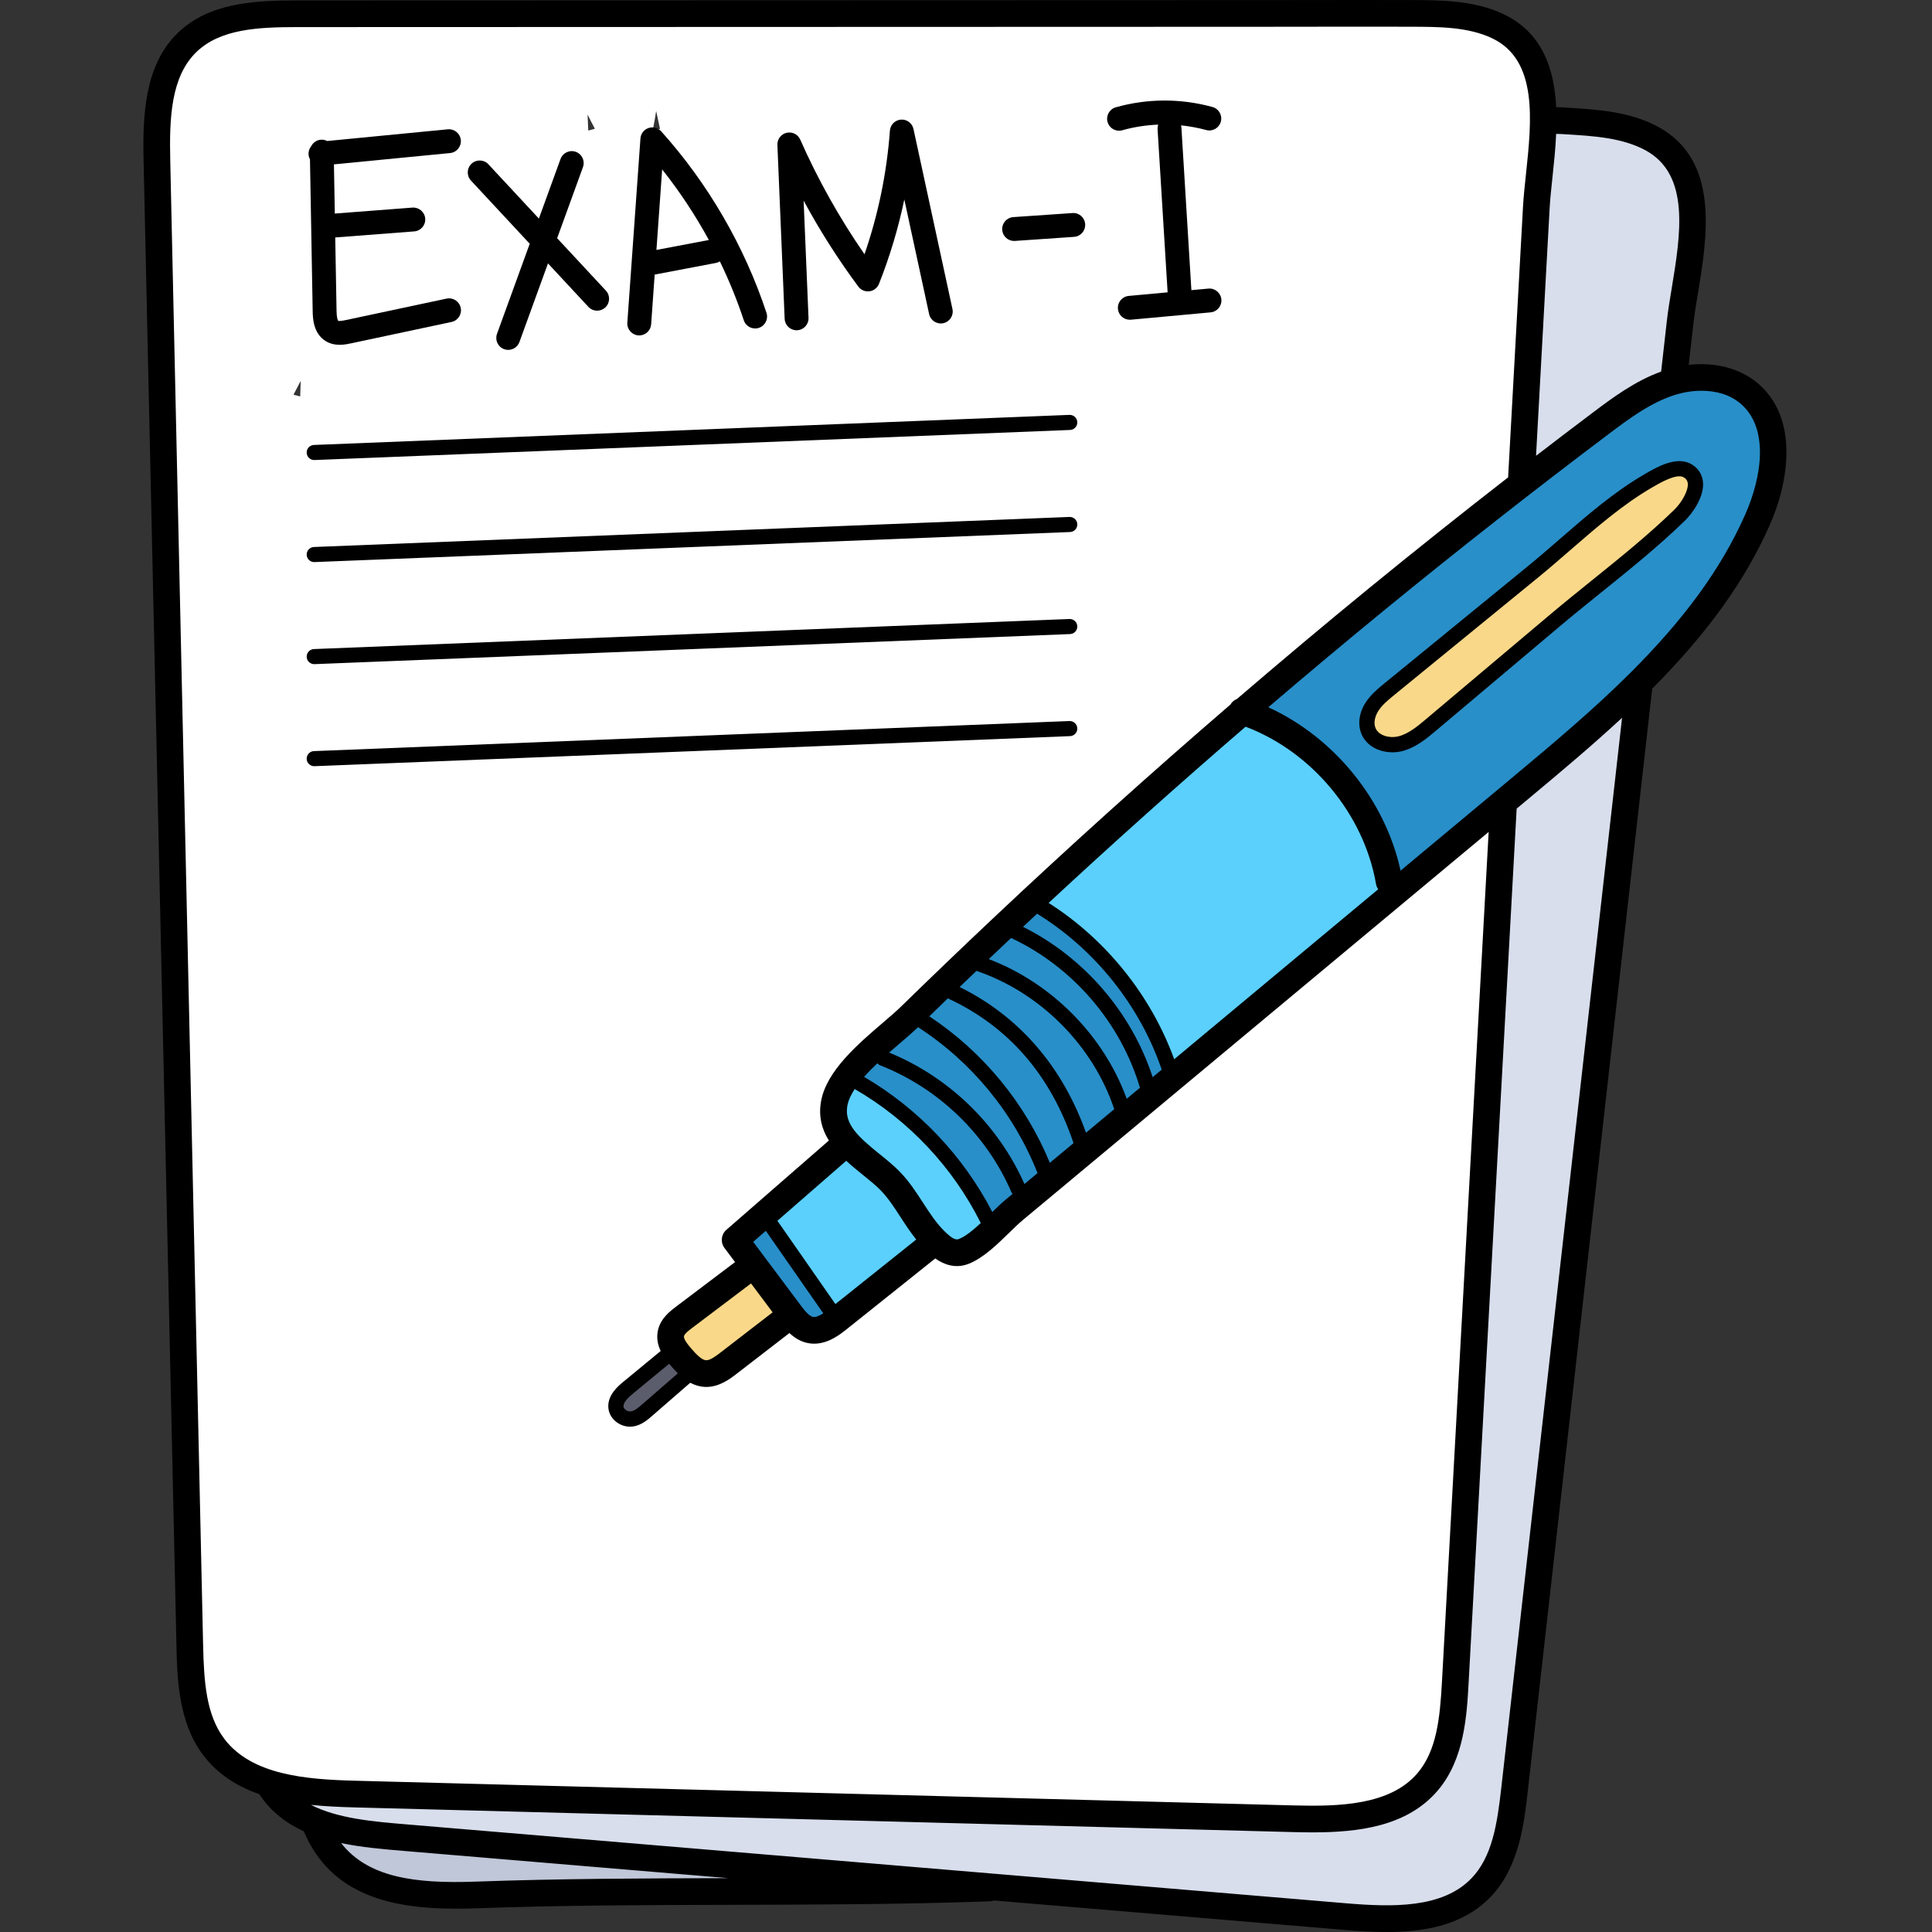 <svg xmlns="http://www.w3.org/2000/svg" height="512pt" version="1.1" viewBox="-38 0 512 512" width="512pt">
<rect x="-38" y="0" width="512" height="512" fill="#333333" stroke="none"/>
<g id="surface1">
<path d="M 126.039 376.07 C 126.898 376.699 127.945 377.047 128.98 377.047 C 129.219 377.047 129.453 377.027 129.645 376.996 C 131.512 376.719 132.969 375.461 134.145 374.441 L 146.027 364.102 L 143.758 361.828 C 143.195 361.27 142.695 360.703 142.301 360.254 L 142.176 360.109 C 142.012 359.922 141.828 359.715 141.633 359.484 L 139.723 357.203 L 127.887 366.969 C 126.688 367.945 123.891 370.234 124.277 373.16 C 124.406 374.258 125.012 375.27 126.039 376.07 Z M 126.039 376.07 " style=" stroke:none;fill-rule:nonzero;fill:rgb(35.686%,36.471%,42.745%);fill-opacity:1;" />
<path d="M 385.879 111.766 C 390.906 107.98 396.609 103.691 403.238 101.277 L 404.984 100.645 L 406.715 85.344 C 407.012 82.695 407.504 79.719 407.984 76.84 C 410.355 62.535 413.305 44.734 399.562 37.227 C 392.812 33.539 384.773 33.055 376.941 32.582 L 376.027 32.535 C 375.363 32.492 374.859 32.48 374.402 32.48 L 371.535 32.48 L 371.406 35.344 C 371.234 39.133 370.84 42.816 370.465 46.379 L 370.441 46.594 C 370.117 49.629 369.812 52.5 369.668 55.105 L 365.711 127.148 L 370.891 123.168 C 376.312 119.004 381.215 115.277 385.879 111.766 Z M 385.879 111.766 " style=" stroke:none;fill-rule:nonzero;fill:rgb(84.706%,87.059%,92.549%);fill-opacity:1;" />
<path d="M 318.555 507.391 C 321.559 507.641 325.508 507.93 329.387 507.93 C 336.68 507.93 347.176 507.09 354.129 499.836 C 360.215 493.48 361.672 484.477 362.836 474.219 L 395.75 182.527 L 389.824 188.02 C 382.012 195.262 373.449 202.457 365.355 209.207 L 361 212.832 L 348.199 445.871 C 347.75 453.969 347.141 465.059 340.734 472.57 C 333.18 481.41 320.875 482.602 309.836 482.602 C 308.25 482.602 306.609 482.574 304.812 482.523 L 55.879 475.973 C 53.082 475.902 48.887 475.766 44.719 475.328 L 43.039 480.98 C 50.719 484.906 60.637 485.734 69.383 486.461 Z M 318.555 507.391 " style=" stroke:none;fill-rule:nonzero;fill:rgb(84.706%,87.059%,92.549%);fill-opacity:1;" />
<path d="M 425.18 104.648 C 422.016 101.973 417.781 100.559 412.934 100.559 C 410.305 100.559 407.578 100.977 405.035 101.77 C 397.992 103.98 391.895 108.57 386.52 112.625 C 366.594 127.625 346.676 143.254 327.324 159.078 C 317.32 167.262 307.125 175.793 296.164 185.16 L 292.59 188.215 L 296.867 190.168 C 313.578 197.812 326.363 213.598 330.234 231.367 L 331.285 236.203 L 364.664 208.387 C 376.293 198.691 386.695 189.895 396.211 180.395 C 410.879 165.777 420.723 152.215 427.184 137.711 C 432.086 126.695 434.133 112.23 425.18 104.648 Z M 406.43 135.82 C 399.602 142.469 391.938 148.637 384.52 154.605 C 381.102 157.359 377.23 160.48 373.57 163.566 L 340.555 191.387 C 338.289 193.297 335.723 195.457 332.742 196.172 C 332.191 196.301 331.598 196.367 331.023 196.367 C 329.016 196.367 326.535 195.586 325.586 193.387 C 324.91 191.828 325.211 189.719 326.367 187.887 C 327.5 186.102 329.215 184.699 330.871 183.344 L 368.984 152.219 C 371.73 149.969 374.539 147.539 377.41 145.043 C 384.316 139.043 391.461 132.836 399.262 128.312 L 399.574 128.129 C 401.453 127.031 404.598 125.195 407.082 125.195 C 407.746 125.195 408.293 125.332 408.758 125.613 C 409.688 126.18 410.195 126.945 410.312 127.945 C 410.602 130.508 408.219 134.09 406.43 135.82 Z M 406.43 135.82 " style=" stroke:none;fill-rule:nonzero;fill:rgb(15.686%,56.078%,78.824%);fill-opacity:1;" />
<path d="M 238.418 239.586 L 236.473 238.391 L 234.805 239.941 C 233.605 241.055 232.414 242.164 231.227 243.277 L 229.352 245.031 L 229.281 245 L 227.793 246.488 L 227.734 246.539 L 225.816 248.355 C 224.531 249.57 223.25 250.785 221.973 252 L 220.012 253.863 L 219.434 254.418 L 218.527 255.281 L 218.531 255.281 L 211.137 262.371 L 211.148 262.379 L 211.102 262.422 C 210.02 263.465 208.941 264.512 207.863 265.559 L 203.605 269.688 L 203.227 270.047 C 201.898 271.309 200.32 272.664 198.648 274.098 L 197.375 275.195 C 196.809 275.684 196.234 276.18 195.656 276.684 L 194.734 277.488 L 194.703 277.449 L 193.805 278.305 L 192.008 279.879 L 192.113 279.922 C 190.801 281.184 189.691 282.328 188.75 283.402 L 186.352 286.137 L 189.488 287.973 C 203.297 296.055 214.949 308.344 222.297 322.57 L 224.156 326.168 L 227.059 323.34 C 228.086 322.336 229.289 321.184 230.402 320.25 L 232.348 318.629 L 232.352 318.637 L 239.004 313.078 L 239.008 313.082 L 249.992 303.934 L 249.988 303.934 L 259.234 296.234 L 260.758 294.965 L 260.777 294.945 L 265.996 290.594 L 265.996 290.598 L 273.379 284.445 L 272.715 282.492 C 266.73 264.961 254.23 249.32 238.418 239.586 Z M 238.418 239.586 " style=" stroke:none;fill-rule:nonzero;fill:rgb(15.686%,56.078%,78.824%);fill-opacity:1;" />
<path d="M 157.543 328.668 L 171.789 347.715 C 173.23 349.645 174.816 351.562 176.973 351.957 C 177.219 352 177.477 352.02 177.742 352.02 C 178.977 352.02 180.266 351.555 181.809 350.555 L 184.406 348.867 L 165.504 321.73 Z M 157.543 328.668 " style=" stroke:none;fill-rule:nonzero;fill:rgb(15.686%,56.078%,78.824%);fill-opacity:1;" />
<path d="M 293.168 189.773 L 291.5 189.141 L 290.145 190.305 C 272.641 205.391 255.047 221.125 237.852 237.078 L 235 239.727 L 238.285 241.812 C 253.008 251.16 264.398 265.34 270.352 281.734 L 271.812 285.75 L 331.234 236.23 L 329.719 233.98 C 329.68 233.926 329.633 233.84 329.617 233.766 C 326.211 214.152 311.902 196.883 293.168 189.773 Z M 293.168 189.773 " style=" stroke:none;fill-rule:nonzero;fill:rgb(35.686%,81.569%,98.824%);fill-opacity:1;" />
<path d="M 190.004 286.012 L 187.543 284.594 L 185.992 286.969 C 184.715 288.922 183.934 290.727 183.602 292.5 C 182.336 299.395 187.898 303.891 193.273 308.23 L 193.531 308.438 C 195.18 309.773 196.887 311.156 198.234 312.535 C 200.531 314.891 202.34 317.672 204.086 320.363 C 205.844 323.07 207.664 325.871 209.98 328.211 C 212.258 330.516 213.879 331.453 215.582 331.453 C 216.156 331.453 216.719 331.34 217.27 331.113 C 219.598 330.18 221.953 328.168 223.949 326.324 L 225.602 324.797 L 224.598 322.781 C 217.008 307.562 204.723 294.504 190.004 286.012 Z M 190.004 286.012 " style=" stroke:none;fill-rule:nonzero;fill:rgb(35.686%,81.569%,98.824%);fill-opacity:1;" />
<path d="M 209.016 328.965 L 207.152 326.621 C 205.762 324.875 204.543 323.02 203.191 320.938 L 203.016 320.668 C 201.266 317.992 199.613 315.469 197.469 313.285 C 196.129 311.91 194.48 310.578 192.738 309.172 L 192.582 309.047 C 191.156 307.895 189.68 306.707 188.309 305.426 L 186.332 303.582 L 164.012 323.027 L 182.766 349.934 Z M 209.016 328.965 " style=" stroke:none;fill-rule:nonzero;fill:rgb(35.686%,81.569%,98.824%);fill-opacity:1;" />
<path d="M 358.699 7.418 C 351.719 4.113 343.66 4.102 335.895 4.09 L 334.898 4.082 C 331.188 4.07 327.473 4.066 323.762 4.066 C 318.73 4.066 313.699 4.074 308.668 4.082 L 308.086 4.082 C 303.941 4.09 299.789 4.102 295.633 4.102 L 40.742 4.18 C 29.648 4.18 19.102 4.75 11.98 11.609 C 4.258 19.062 3.859 30.941 4.113 42.465 L 12.824 435.797 C 13.055 446.273 13.684 455.523 19.059 462.629 C 27.105 473.273 42.297 474.551 55.902 474.91 L 304.836 481.461 C 306.453 481.5 308.098 481.531 309.75 481.531 C 319.957 481.531 332.609 480.434 339.914 471.879 C 345.641 465.168 346.566 456.094 347.129 445.793 L 359.875 213.766 L 231.09 321.066 C 229.973 322 228.773 323.164 227.5 324.398 L 227.273 324.613 C 224.32 327.508 220.969 330.781 217.684 332.105 C 216.977 332.391 216.293 332.531 215.602 332.531 C 214.324 332.531 212.977 332.031 211.602 331.055 L 209.758 329.746 L 184.602 349.836 C 183.074 351.055 180.523 353.09 177.762 353.09 C 177.402 353.09 177.074 353.062 176.75 353 C 175.535 352.777 174.391 352.148 173.258 351.082 L 171.395 349.336 L 155.391 361.684 C 154.012 362.754 151.703 364.551 149.184 364.551 C 149.152 364.551 148.965 364.551 148.891 364.547 C 148.027 364.496 147.168 364.246 146.332 363.801 L 144.512 362.832 L 132.855 372.965 C 131.887 373.805 130.676 374.855 129.297 375.066 C 129.207 375.082 129.102 375.09 128.973 375.09 C 128.355 375.09 127.727 374.875 127.188 374.469 C 126.641 374.062 126.293 373.516 126.215 372.941 C 125.965 371.07 128.172 369.262 129.121 368.484 L 140.805 358.855 L 139.801 356.742 C 139.207 355.492 139.043 354.332 139.289 353.203 C 139.762 351.082 141.688 349.637 142.969 348.672 L 160.98 335.062 L 156.387 328.918 C 156.215 328.684 156.246 328.367 156.461 328.184 L 185.559 302.844 L 184.207 300.676 C 182.523 297.969 182 295.309 182.551 292.309 C 183.836 285.391 191.582 278.754 197.805 273.418 L 198.008 273.242 C 199.863 271.652 201.617 270.145 203.008 268.785 C 210.746 261.227 218.801 253.496 226.949 245.812 C 247.363 226.574 268.582 207.461 290.02 189.004 L 290.402 188.672 L 290.656 188.23 C 290.715 188.133 290.797 188.062 290.902 188.023 L 291.391 187.836 L 291.785 187.496 C 303.469 177.449 315.199 167.613 326.648 158.254 C 338.93 148.211 351.332 138.328 363.508 128.879 L 364.59 128.043 L 368.598 55.047 C 368.742 52.402 369.051 49.523 369.375 46.48 C 370.922 32.066 372.848 14.129 358.699 7.418 Z M 41.555 105.07 L 39.781 104.602 L 41.691 100.941 Z M 117.891 34.602 L 117.715 30.363 C 118.336 31.625 118.98 32.879 119.648 34.121 Z M 135.051 34.199 C 135.375 32.613 135.652 31.016 135.887 29.414 L 136.918 34.191 Z M 135.051 34.199 " style=" stroke:none;fill-rule:nonzero;fill:rgb(100%,100%,100%);fill-opacity:1;" />
<path d="M 398.621 126.418 L 398.266 126.617 C 390.344 131.219 383.109 137.492 376.113 143.566 L 376.008 143.656 C 373.301 146.012 370.504 148.445 367.746 150.695 L 329.621 181.828 C 327.926 183.219 326.004 184.789 324.723 186.832 C 323.188 189.238 322.84 191.984 323.789 194.168 C 324.879 196.699 327.715 198.332 331.02 198.332 C 331.77 198.332 332.508 198.246 333.195 198.082 C 336.637 197.266 339.508 194.844 341.816 192.895 L 374.824 165.066 C 378.488 161.98 382.348 158.879 385.785 156.113 C 393.227 150.117 400.922 143.922 407.805 137.23 C 409.531 135.551 412.68 131.402 412.258 127.758 C 412.141 126.633 411.617 125.055 409.762 123.934 C 408.98 123.461 408.066 123.223 407.043 123.223 C 404.406 123.223 401.281 124.852 398.621 126.418 Z M 398.621 126.418 " style=" stroke:none;fill-rule:nonzero;fill:rgb(97.647%,84.706%,53.725%);fill-opacity:1;" />
<path d="M 148.949 363.477 L 149.191 363.48 C 151.168 363.48 152.949 362.227 154.746 360.836 L 170.926 348.352 L 161.629 335.918 L 143.602 349.535 C 142.078 350.684 140.68 351.848 140.332 353.445 C 139.902 355.426 141.121 357.312 143.086 359.535 C 144.793 361.465 146.648 363.355 148.949 363.477 Z M 148.949 363.477 " style=" stroke:none;fill-rule:nonzero;fill:rgb(97.647%,84.706%,53.725%);fill-opacity:1;" />
<path d="M 82.664 501.754 C 84.387 501.754 86.18 501.719 88.141 501.648 C 110.652 500.832 134.195 500.777 154.969 500.73 L 155.215 494.742 L 69.289 487.52 C 64.164 487.098 58.352 486.617 53.02 485.496 L 45 483.805 L 50.035 490.273 C 57.957 500.449 71.633 501.754 82.664 501.754 Z M 82.664 501.754 " style=" stroke:none;fill-rule:nonzero;fill:rgb(74.902%,78.039%,84.706%);fill-opacity:1;" />
<path d="M 427.805 101.547 C 423.141 97.598 416.469 95.898 409.531 96.691 L 410.758 85.805 C 411.043 83.297 411.508 80.484 412 77.504 C 414.438 62.754 417.781 42.547 401.512 33.656 C 393.957 29.527 385.059 28.996 377.207 28.527 L 376.25 28.469 C 375.496 28.422 374.91 28.41 374.406 28.406 C 373.895 18.262 370.766 8.641 360.434 3.742 C 352.656 0.055 343.742 0.035 335.879 0.016 L 334.918 0.016 C 326.168 -0.012 317.418 0.004 308.668 0.016 C 304.32 0.02 299.973 0.027 295.629 0.027 L 40.742 0.109 C 29.258 0.113 17.355 0.777 9.16 8.684 C 0.254 17.273 -0.211 30.676 0.051 42.559 L 8.754 435.891 C 8.945 444.52 9.207 456.336 15.812 465.082 C 19.711 470.238 24.91 473.449 30.723 475.473 C 30.75 475.512 30.762 475.555 30.789 475.594 C 33.828 480.141 37.891 483.195 42.504 485.305 C 49.73 502.527 66.332 505.82 82.848 505.82 C 84.668 505.82 86.488 505.781 88.297 505.719 C 110.883 504.898 133.914 504.844 156.188 504.797 C 178.52 504.742 201.609 504.691 224.316 503.867 C 224.695 503.855 225.051 503.766 225.391 503.645 L 318.215 511.438 C 321.898 511.75 325.703 512 329.496 512 C 339.738 512 349.867 510.16 357.066 502.652 C 364.605 494.785 365.918 483.16 366.875 474.672 L 399.844 182.539 C 399.844 182.531 399.844 182.523 399.844 182.516 C 414.461 167.809 424.348 154.074 430.898 139.371 C 436.402 127.008 438.484 110.578 427.805 101.547 Z M 376.785 35.582 C 384.246 36.027 391.957 36.488 398.125 39.859 C 409.988 46.344 407.352 62.285 405.027 76.352 C 404.52 79.422 404.039 82.32 403.734 85.012 L 402.219 98.465 C 395.23 101.004 389.32 105.422 384.07 109.371 C 379.066 113.141 374.059 116.949 369.066 120.793 L 372.664 55.273 C 372.805 52.75 373.105 49.914 373.426 46.914 C 373.809 43.34 374.223 39.441 374.398 35.48 C 374.805 35.48 375.246 35.488 375.824 35.523 Z M 21.453 460.82 C 16.613 454.418 16.039 445.672 15.82 435.734 L 7.117 42.402 C 6.879 31.539 7.215 20.379 14.066 13.773 C 20.375 7.688 30.285 7.184 40.746 7.18 L 295.633 7.098 C 299.98 7.094 304.328 7.09 308.676 7.082 C 317.418 7.07 326.156 7.059 334.895 7.082 L 335.863 7.086 C 343.332 7.102 351.059 7.117 357.406 10.129 C 369.625 15.918 367.91 31.984 366.395 46.16 C 366.066 49.258 365.754 52.18 365.605 54.883 L 361.668 126.504 C 349.227 136.172 336.875 146.016 324.75 155.926 C 313.031 165.512 301.383 175.293 289.832 185.215 C 289.102 185.504 288.469 186.02 288.062 186.727 C 266.559 205.242 245.418 224.277 224.891 243.629 C 216.84 251.219 208.77 258.961 200.91 266.637 C 199.539 267.977 197.75 269.508 195.855 271.133 C 189.273 276.777 181.078 283.801 179.605 291.754 C 178.84 295.887 179.828 299.312 181.66 302.254 L 154.492 325.922 C 153.098 327.137 152.875 329.223 153.98 330.703 L 156.797 334.465 L 141.164 346.273 C 139.633 347.43 137.066 349.367 136.363 352.555 C 135.91 354.594 136.344 356.449 137.09 358.027 L 127.211 366.168 C 125.883 367.262 122.777 369.824 123.246 373.336 C 123.434 374.723 124.199 375.984 125.398 376.883 C 126.449 377.668 127.715 378.086 128.973 378.086 C 129.258 378.086 129.543 378.066 129.824 378.023 C 131.984 377.688 133.625 376.266 134.82 375.227 L 144.922 366.445 C 146.035 367.039 147.297 367.461 148.723 367.539 C 148.879 367.551 149.031 367.555 149.184 367.555 C 152.695 367.551 155.52 365.375 157.23 364.055 L 171.207 353.273 C 172.504 354.488 174.141 355.57 176.199 355.949 C 176.734 356.047 177.254 356.09 177.762 356.09 C 181.566 356.09 184.691 353.598 186.469 352.18 L 209.859 333.5 C 211.383 334.574 213.336 335.527 215.598 335.527 C 216.605 335.527 217.676 335.34 218.797 334.887 C 222.617 333.348 226.207 329.848 229.375 326.762 C 230.684 325.484 231.922 324.277 233.008 323.371 L 356.508 220.477 L 344.137 445.629 C 343.602 455.383 342.738 463.941 337.633 469.926 C 330.398 478.398 316.949 478.77 304.914 478.457 L 55.984 471.906 C 43.074 471.57 28.691 470.402 21.453 460.82 Z M 140.039 362.23 C 140.488 362.738 141.02 363.34 141.637 363.949 L 132.172 372.176 C 131.062 373.141 130.141 373.887 129.207 374.031 C 128.758 374.094 128.227 373.953 127.816 373.645 C 127.629 373.504 127.305 373.211 127.25 372.801 C 127.098 371.66 128.523 370.32 129.781 369.285 L 139.332 361.414 C 139.59 361.719 139.832 361.992 140.039 362.23 Z M 145.336 357.551 C 143.832 355.844 143.133 354.68 143.266 354.082 C 143.406 353.441 144.77 352.41 145.426 351.918 L 161.027 340.129 L 166.754 347.781 L 152.914 358.457 C 151.84 359.285 150.219 360.535 149.109 360.48 C 147.961 360.418 146.562 358.938 145.336 357.551 Z M 174.18 345.906 L 161.609 329.098 L 164.953 326.184 L 180.176 348.039 C 179.238 348.648 178.23 349.133 177.48 348.996 C 176.332 348.785 174.984 346.984 174.18 345.906 Z M 183.391 345.59 L 168.02 323.516 L 186.262 307.625 C 187.73 308.98 189.273 310.23 190.727 311.402 C 192.445 312.789 194.074 314.102 195.328 315.383 C 197.332 317.434 198.961 319.934 200.68 322.586 C 201.961 324.559 203.277 326.574 204.809 328.492 Z M 206.605 318.734 C 204.773 315.91 202.879 312.992 200.379 310.441 C 198.832 308.859 196.969 307.355 195.164 305.898 C 189.391 301.242 185.672 297.836 186.559 293.043 C 186.824 291.598 187.523 290.105 188.504 288.605 C 202.801 296.859 214.547 309.344 221.914 324.117 C 219.938 325.953 217.922 327.621 216.16 328.332 C 215.496 328.602 214.637 328.645 212.113 326.102 C 210.031 324.004 208.367 321.445 206.605 318.734 Z M 224.969 321.188 C 217.301 306.363 205.398 293.812 191 285.379 C 192.07 284.164 193.262 282.961 194.508 281.781 C 194.715 282.016 194.969 282.215 195.281 282.336 C 210.75 288.406 223.406 300.633 230.008 315.879 C 230.09 316.074 230.203 316.246 230.336 316.398 L 228.484 317.941 C 227.348 318.887 226.184 320.004 224.969 321.188 Z M 233.484 313.773 C 226.527 298.07 213.523 285.449 197.633 278.941 C 198.59 278.105 199.543 277.285 200.457 276.5 C 202.215 274.992 203.875 273.566 205.297 272.215 C 219.574 281.453 230.715 295.062 236.957 310.883 Z M 240.223 308.16 C 233.711 292.375 222.516 278.766 208.281 269.332 C 209.91 267.746 211.543 266.16 213.188 264.574 C 229.246 272.012 240.445 284.902 246.492 302.941 Z M 249.801 300.18 C 243.52 282.578 232.023 269.312 216.305 261.57 C 217.793 260.141 219.281 258.715 220.773 257.293 C 237.641 263.016 251.656 277.043 257.285 293.945 Z M 260.594 291.188 C 254.504 274.43 240.703 260.508 224.039 254.176 C 225.938 252.367 227.84 250.566 229.738 248.773 C 229.812 248.707 229.883 248.641 229.957 248.574 C 246.301 256.242 258.961 270.961 264.105 288.262 Z M 267.469 285.461 C 261.863 268.293 249.277 253.691 233.113 245.621 C 234.355 244.461 235.598 243.301 236.84 242.141 C 252.109 251.539 264.082 266.492 269.867 283.461 Z M 273.172 280.711 C 267.035 263.809 255.074 248.926 239.898 239.285 C 256.957 223.441 274.398 207.832 292.098 192.582 C 309.684 199.25 323.445 215.742 326.664 234.285 C 326.754 234.801 326.961 235.262 327.234 235.664 Z M 88.039 498.652 C 71.945 499.238 59.5 497.547 52.402 488.434 C 57.863 489.578 63.598 490.059 69.047 490.516 L 154.969 497.73 C 133.008 497.781 110.34 497.844 88.039 498.652 Z M 359.848 473.879 C 358.754 483.586 357.402 492.082 351.961 497.762 C 344.254 505.805 330.805 505.402 318.805 504.395 L 69.637 483.469 C 60.977 482.746 51.523 481.949 44.406 478.312 C 48.219 478.707 52.066 478.879 55.801 478.977 L 304.73 485.523 C 306.41 485.566 308.113 485.598 309.828 485.598 C 322.078 485.598 334.895 484.023 343.012 474.516 C 350.086 466.23 350.727 454.547 351.195 446.02 L 363.93 214.297 L 367.273 211.508 C 376.102 204.152 384.23 197.305 391.863 190.219 Z M 424.438 136.492 C 418.141 150.633 408.5 163.91 394.098 178.273 C 384.605 187.738 374.281 196.465 362.75 206.074 L 333.164 230.727 C 329.086 211.992 315.547 195.41 298.113 187.434 C 308.418 178.629 318.793 169.934 329.227 161.398 C 348.527 145.617 368.414 130.012 388.324 115.016 C 393.516 111.105 399.402 106.676 405.938 104.633 C 408.027 103.98 410.457 103.555 412.938 103.555 C 416.574 103.555 420.32 104.473 423.242 106.941 C 430.93 113.449 428.902 126.473 424.438 136.492 Z M 424.438 136.492 " style=" stroke:none;fill-rule:nonzero;fill:rgb(0%,0%,0%);fill-opacity:1;" />
<path d="M 410.312 123.055 C 406.398 120.676 400.973 123.84 398.059 125.535 L 397.75 125.719 C 389.734 130.367 382.469 136.68 375.441 142.781 C 372.699 145.164 369.867 147.625 367.086 149.895 L 328.973 181.023 C 327.215 182.461 325.219 184.09 323.836 186.285 C 322.133 188.984 321.758 192.086 322.836 194.582 C 324.262 197.891 327.742 199.367 331.023 199.367 C 331.855 199.367 332.672 199.273 333.438 199.09 C 337.117 198.211 340.098 195.703 342.488 193.684 L 375.504 165.859 C 379.062 162.859 382.797 159.852 386.406 156.945 C 393.879 150.93 401.602 144.707 408.527 137.973 C 410.379 136.176 413.754 131.695 413.293 127.605 C 413.07 125.68 412.043 124.105 410.312 123.055 Z M 405.711 135.078 C 398.918 141.68 391.27 147.84 383.875 153.797 C 380.246 156.723 376.492 159.742 372.898 162.773 L 339.887 190.594 C 337.711 192.43 335.246 194.504 332.5 195.16 C 330.312 195.684 327.414 194.996 326.543 192.977 C 325.895 191.48 326.484 189.652 327.25 188.438 C 328.281 186.801 329.934 185.453 331.527 184.152 L 369.641 153.023 C 372.469 150.715 375.324 148.23 378.09 145.832 C 384.977 139.852 392.094 133.668 399.777 129.211 L 400.094 129.027 C 401.965 127.934 406.359 125.379 408.215 126.504 C 408.871 126.906 409.199 127.387 409.277 128.062 C 409.5 130.039 407.598 133.242 405.711 135.078 Z M 405.711 135.078 " style=" stroke:none;fill-rule:nonzero;fill:rgb(0%,0%,0%);fill-opacity:1;" />
<path d="M 44.145 42.215 L 44.863 82.41 C 44.895 84.18 44.969 88.32 48.293 90.383 C 49.52 91.145 50.836 91.375 52.031 91.375 C 53.227 91.375 54.305 91.148 55.059 90.984 L 81.656 85.324 C 83.367 84.961 84.457 83.281 84.094 81.57 C 83.73 79.863 82.055 78.77 80.34 79.137 L 53.742 84.801 C 52.57 85.051 51.859 85.117 51.633 85.016 C 51.566 84.949 51.227 84.516 51.188 82.297 L 50.84 62.93 L 71.777 61.324 C 73.52 61.191 74.82 59.672 74.688 57.93 C 74.555 56.188 73.02 54.887 71.293 55.016 L 50.727 56.594 L 50.496 43.555 L 81.277 40.562 C 83.02 40.391 84.293 38.844 84.121 37.105 C 83.953 35.367 82.395 34.098 80.668 34.266 L 48.699 37.371 C 48.27 37.152 47.789 37.016 47.273 37.016 C 47.254 37.016 47.234 37.016 47.215 37.016 C 46.02 37.035 45 37.73 44.48 38.723 C 43.973 39.344 43.699 40.16 43.781 41.027 C 43.82 41.457 43.949 41.855 44.145 42.215 Z M 44.145 42.215 " style=" stroke:none;fill-rule:nonzero;fill:rgb(0%,0%,0%);fill-opacity:1;" />
<path d="M 102.383 64.598 L 93.707 88.48 C 93.109 90.121 93.957 91.938 95.598 92.531 C 95.957 92.664 96.32 92.723 96.68 92.723 C 97.973 92.723 99.184 91.926 99.652 90.641 L 107.223 69.805 L 117.934 81.324 C 118.559 81.992 119.402 82.332 120.254 82.332 C 121.023 82.332 121.797 82.051 122.406 81.484 C 123.684 80.297 123.758 78.293 122.566 77.016 L 109.648 63.125 L 116.492 44.289 C 117.086 42.648 116.238 40.836 114.598 40.238 C 112.961 39.641 111.145 40.488 110.547 42.129 L 104.809 57.922 L 91.438 43.543 C 90.25 42.262 88.246 42.188 86.969 43.379 C 85.688 44.566 85.617 46.57 86.805 47.848 Z M 102.383 64.598 " style=" stroke:none;fill-rule:nonzero;fill:rgb(0%,0%,0%);fill-opacity:1;" />
<path d="M 131.18 88.883 C 131.254 88.887 131.332 88.891 131.406 88.891 C 133.051 88.891 134.438 87.617 134.559 85.949 L 135.496 72.766 L 151.719 69.684 C 152.105 69.609 152.457 69.461 152.773 69.266 C 155.227 74.34 157.355 79.559 159.113 84.879 C 159.664 86.535 161.449 87.438 163.109 86.887 C 164.77 86.34 165.668 84.551 165.121 82.891 C 159.289 65.254 149.645 48.629 137.23 34.809 C 136.383 33.867 135.051 33.52 133.852 33.934 C 132.648 34.344 131.812 35.434 131.723 36.699 L 128.25 85.504 C 128.125 87.242 129.438 88.758 131.18 88.883 Z M 137.477 44.902 C 142.121 50.746 146.266 57.023 149.855 63.598 L 135.961 66.238 Z M 137.477 44.902 " style=" stroke:none;fill-rule:nonzero;fill:rgb(0%,0%,0%);fill-opacity:1;" />
<path d="M 173.102 87.523 C 173.148 87.523 173.191 87.52 173.234 87.52 C 174.98 87.445 176.336 85.973 176.266 84.227 L 174.969 53.172 C 179.254 61.094 184.102 68.715 189.457 75.941 C 190.141 76.863 191.27 77.344 192.41 77.195 C 193.547 77.047 194.516 76.293 194.941 75.227 C 197.82 67.957 200.062 60.48 201.652 52.859 L 208.227 83.227 C 208.594 84.934 210.277 86.016 211.988 85.648 C 213.695 85.281 214.777 83.598 214.41 81.891 L 204.082 34.188 C 203.75 32.648 202.348 31.59 200.77 31.699 C 199.199 31.812 197.949 33.055 197.836 34.625 C 197.012 45.812 194.75 56.801 191.102 67.379 C 184.488 57.82 178.77 47.625 174.07 36.996 C 173.457 35.605 171.941 34.844 170.461 35.191 C 168.98 35.539 167.953 36.887 168.02 38.406 L 169.941 84.488 C 170.016 86.191 171.418 87.523 173.102 87.523 Z M 173.102 87.523 " style=" stroke:none;fill-rule:nonzero;fill:rgb(0%,0%,0%);fill-opacity:1;" />
<path d="M 230.746 63.855 C 230.82 63.855 230.891 63.852 230.965 63.848 L 246.641 62.77 C 248.383 62.652 249.699 61.141 249.578 59.398 C 249.461 57.656 247.969 56.328 246.207 56.461 L 230.531 57.535 C 228.789 57.656 227.473 59.168 227.594 60.91 C 227.711 62.578 229.098 63.855 230.746 63.855 Z M 230.746 63.855 " style=" stroke:none;fill-rule:nonzero;fill:rgb(0%,0%,0%);fill-opacity:1;" />
<path d="M 258.559 34.641 C 258.844 34.641 259.133 34.602 259.418 34.52 C 262.531 33.641 265.727 33.16 268.93 33.027 C 268.805 33.398 268.746 33.797 268.77 34.211 L 271.43 77.473 L 261.121 78.422 C 259.379 78.582 258.102 80.121 258.262 81.859 C 258.41 83.504 259.789 84.734 261.406 84.734 C 261.504 84.734 261.602 84.73 261.699 84.723 L 282.812 82.781 C 284.551 82.621 285.832 81.082 285.672 79.34 C 285.512 77.602 283.949 76.312 282.23 76.48 L 277.73 76.895 L 275.086 33.824 C 275.07 33.617 275.035 33.414 274.984 33.219 C 277.223 33.457 279.449 33.855 281.641 34.457 C 283.324 34.926 285.066 33.934 285.527 32.25 C 285.996 30.566 285.008 28.824 283.32 28.359 C 274.934 26.047 266.074 26.07 257.699 28.434 C 256.02 28.91 255.043 30.656 255.516 32.336 C 255.91 33.73 257.18 34.641 258.559 34.641 Z M 258.559 34.641 " style=" stroke:none;fill-rule:nonzero;fill:rgb(0%,0%,0%);fill-opacity:1;" />
<path d="M 45.273 121.914 C 44.203 121.914 43.316 121.07 43.273 119.996 C 43.23 118.891 44.09 117.961 45.195 117.918 L 245.418 109.949 C 246.52 109.91 247.449 110.766 247.496 111.867 C 247.539 112.973 246.68 113.902 245.574 113.945 L 45.352 121.914 C 45.324 121.914 45.297 121.914 45.273 121.914 Z M 45.273 121.914 " style=" stroke:none;fill-rule:nonzero;fill:rgb(0%,0%,0%);fill-opacity:1;" />
<path d="M 45.273 148.961 C 44.203 148.961 43.316 148.117 43.273 147.039 C 43.23 145.938 44.09 145.008 45.195 144.961 L 245.418 136.996 C 246.52 136.957 247.449 137.812 247.496 138.914 C 247.539 140.02 246.68 140.949 245.574 140.992 L 45.352 148.957 C 45.324 148.961 45.297 148.961 45.273 148.961 Z M 45.273 148.961 " style=" stroke:none;fill-rule:nonzero;fill:rgb(0%,0%,0%);fill-opacity:1;" />
<path d="M 45.273 176.004 C 44.203 176.004 43.316 175.16 43.273 174.086 C 43.23 172.98 44.09 172.051 45.195 172.008 L 245.418 164.039 C 246.52 164 247.449 164.855 247.496 165.957 C 247.539 167.062 246.68 167.992 245.574 168.035 L 45.352 176.004 C 45.324 176.004 45.297 176.004 45.273 176.004 Z M 45.273 176.004 " style=" stroke:none;fill-rule:nonzero;fill:rgb(0%,0%,0%);fill-opacity:1;" />
<path d="M 45.273 203.047 C 44.203 203.047 43.316 202.203 43.273 201.129 C 43.23 200.023 44.09 199.094 45.195 199.051 L 245.418 191.082 C 246.52 191.043 247.449 191.898 247.496 193.004 C 247.539 194.105 246.68 195.035 245.574 195.082 L 45.352 203.047 C 45.324 203.047 45.297 203.047 45.273 203.047 Z M 45.273 203.047 " style=" stroke:none;fill-rule:nonzero;fill:rgb(0%,0%,0%);fill-opacity:1;" />
</g>
</svg>